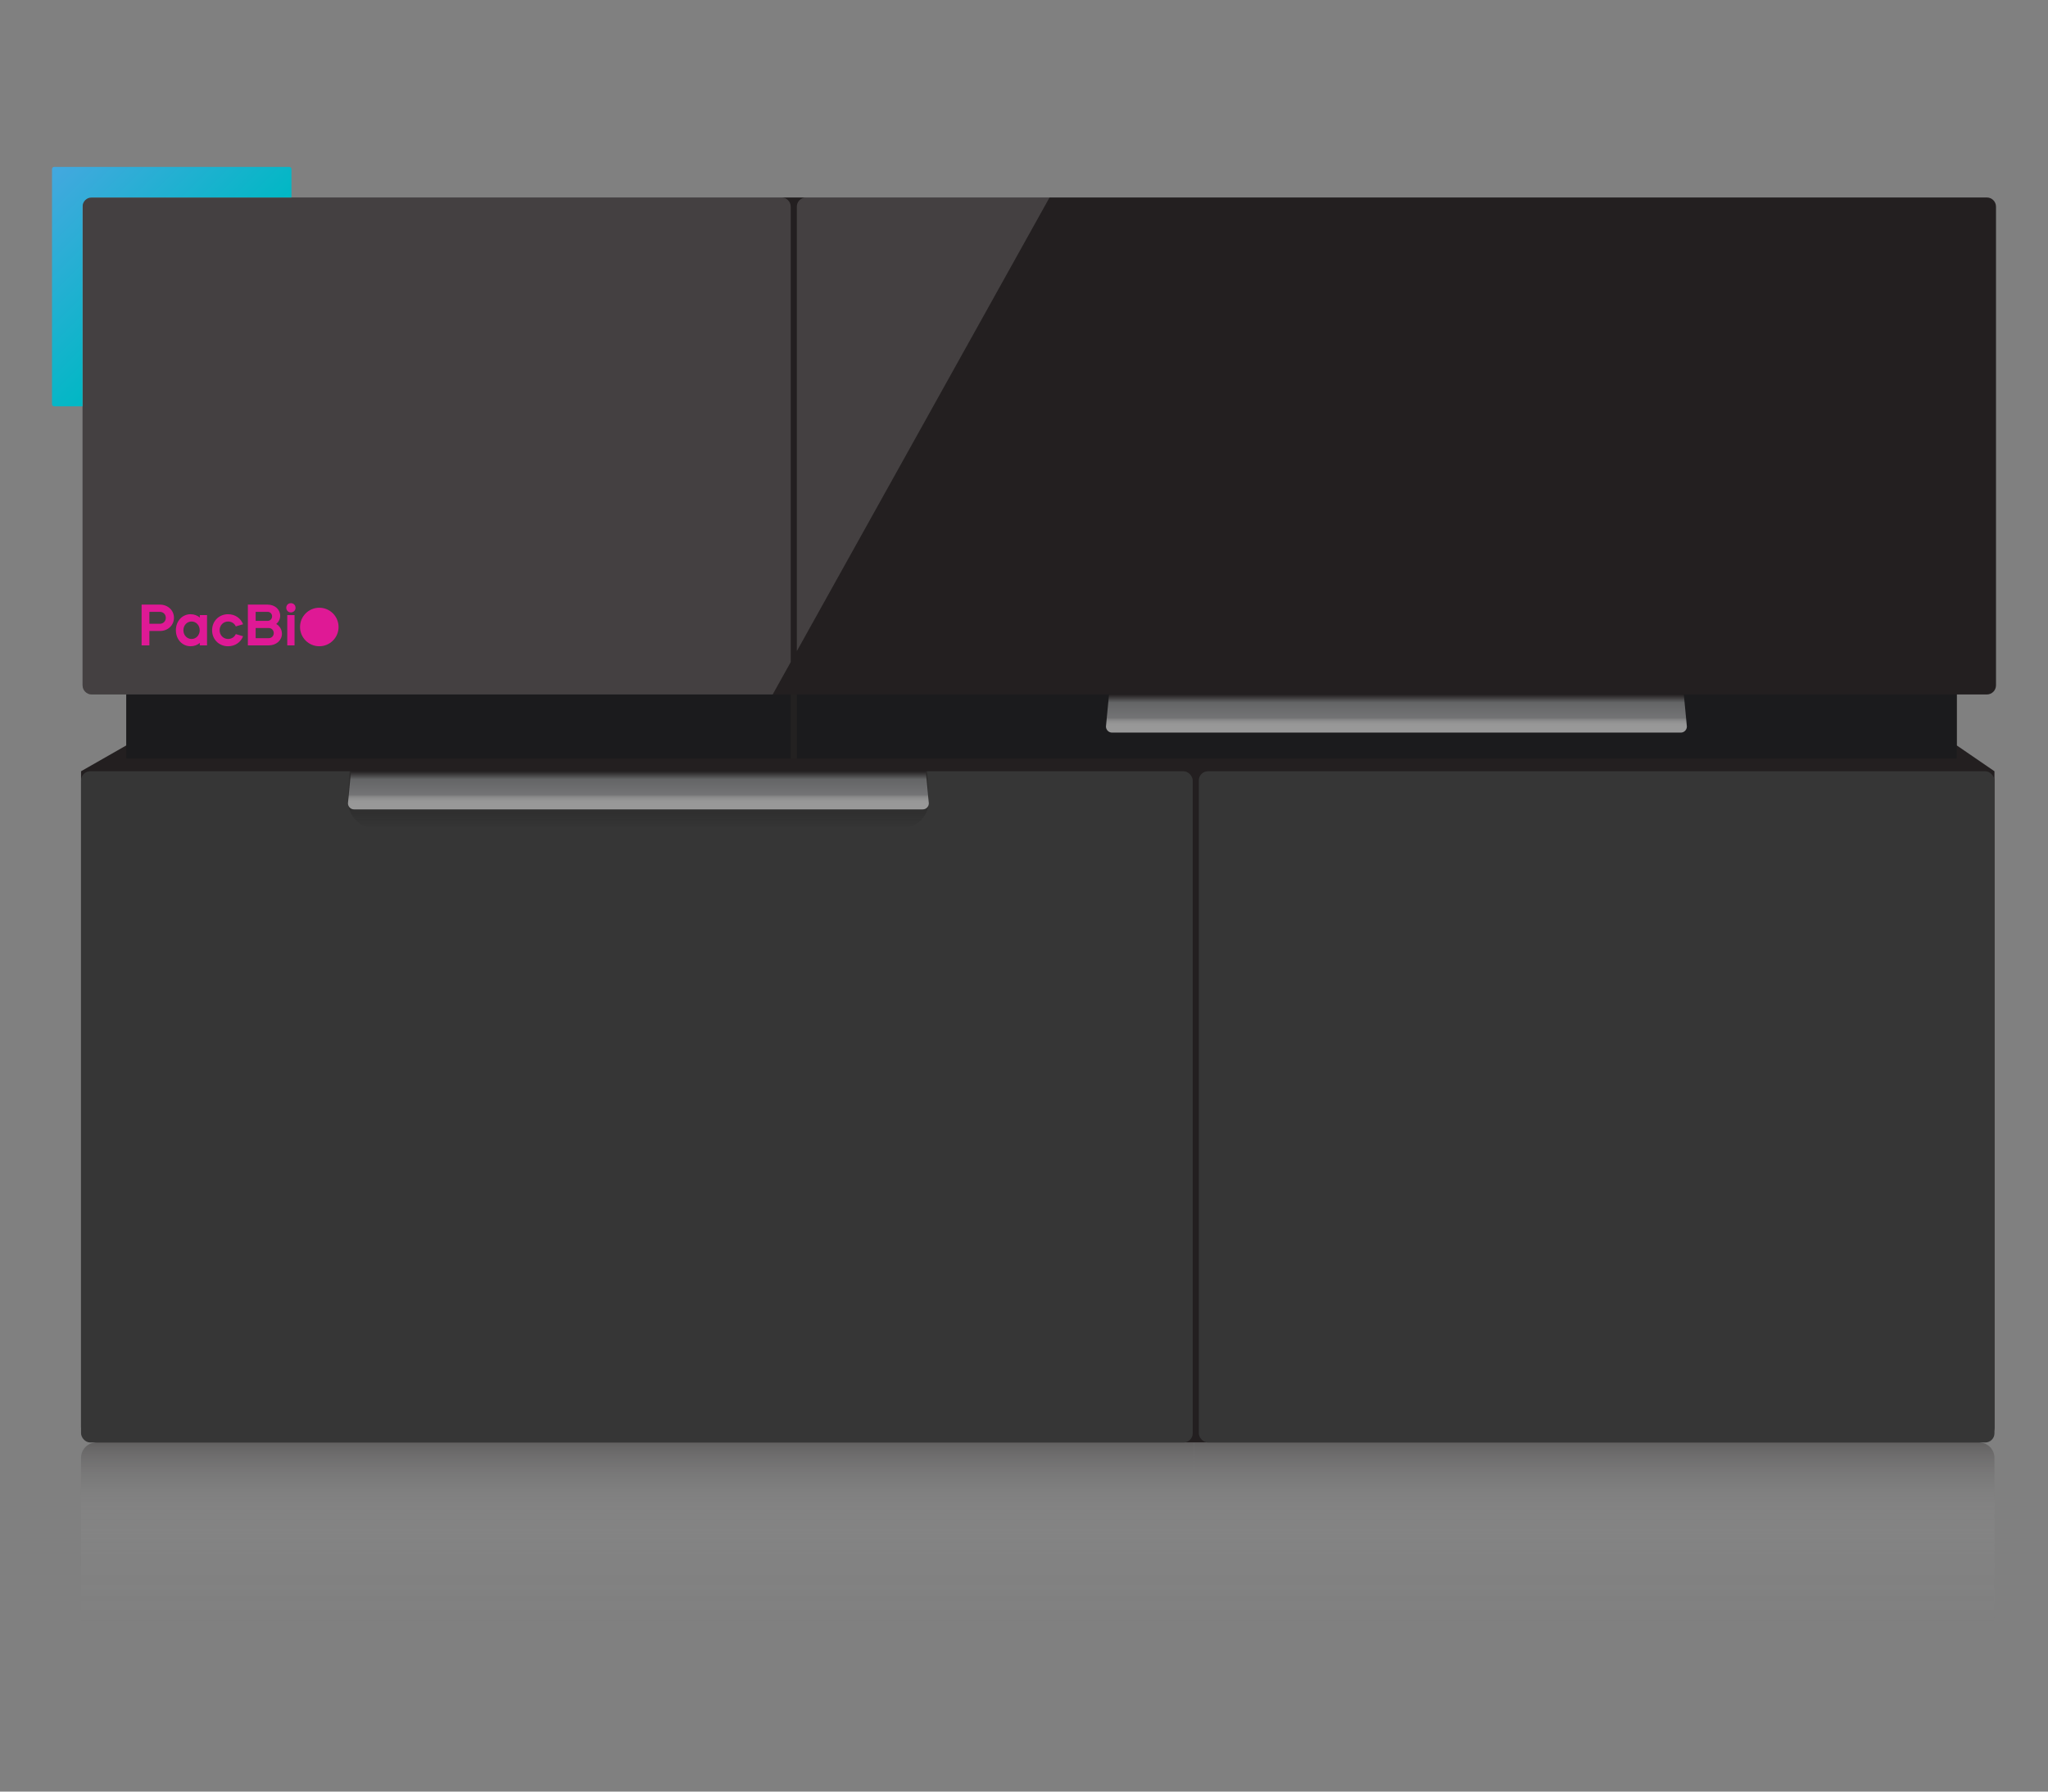 <?xml version="1.0" encoding="UTF-8"?>
<svg xmlns="http://www.w3.org/2000/svg" xmlns:xlink="http://www.w3.org/1999/xlink" viewBox="0 0 400 350">
  <rect x="0" y="0" width="400" height="350" fill="#808080" stroke="none"/>
  <defs>
    <style>
      .cls-1 {
        fill: url(#linear-gradient);
      }

      .cls-1, .cls-2, .cls-3, .cls-4, .cls-5, .cls-6, .cls-7, .cls-8, .cls-9, .cls-10, .cls-11, .cls-12 {
        stroke-width: 0px;
      }

      .cls-2 {
        fill: #fff;
        opacity: .15;
      }

      .cls-13 {
        opacity: .4;
      }

      .cls-3 {
        fill: url(#linear-gradient-4);
        opacity: .5;
      }

      .cls-4 {
        fill: url(#linear-gradient-2);
      }

      .cls-5 {
        fill: url(#linear-gradient-3);
      }

      .cls-6 {
        fill: url(#linear-gradient-5);
      }

      .cls-7 {
        fill: url(#linear-gradient-6);
      }

      .cls-14 {
        isolation: isolate;
      }

      .cls-8 {
        fill: #363636;
      }

      .cls-9 {
        fill: #231f20;
      }

      .cls-10 {
        fill: #222;
      }

      .cls-11 {
        fill: #101519;
      }

      .cls-12 {
        fill: #df1995;
      }

      .cls-15 {
        mix-blend-mode: multiply;
        opacity: .8;
      }
    </style>
    <linearGradient id="linear-gradient" x1="10.281" y1="32.732" x2="36.526" y2="58.977" gradientUnits="userSpaceOnUse">
      <stop offset="0" stop-color="#44a8df"/>
      <stop offset="1" stop-color="#00b8c4"/>
    </linearGradient>
    <linearGradient id="linear-gradient-2" x1="124.538" y1="-525.952" x2="124.538" y2="-490.355" gradientTransform="translate(0 -208.559) scale(1 -1)" gradientUnits="userSpaceOnUse">
      <stop offset="0" stop-color="#d8d9d9" stop-opacity="0"/>
      <stop offset=".363" stop-color="#c6c7c7" stop-opacity=".095"/>
      <stop offset=".667" stop-color="#919090" stop-opacity=".389"/>
      <stop offset=".948" stop-color="#383435" stop-opacity=".884"/>
      <stop offset="1" stop-color="#231f20"/>
    </linearGradient>
    <linearGradient id="linear-gradient-3" x1="311.396" x2="311.396" xlink:href="#linear-gradient-2"/>
    <linearGradient id="linear-gradient-4" x1="124.688" y1="161.837" x2="124.688" y2="150.209" gradientUnits="userSpaceOnUse">
      <stop offset="0" stop-color="#000" stop-opacity="0"/>
      <stop offset=".523" stop-color="#141212" stop-opacity=".591"/>
      <stop offset="1" stop-color="#231f20" stop-opacity="1"/>
      <stop offset="1" stop-color="#231f20"/>
    </linearGradient>
    <linearGradient id="linear-gradient-5" x1="124.688" y1="158.12" x2="124.688" y2="150.671" gradientUnits="userSpaceOnUse">
      <stop offset="0" stop-color="#999"/>
      <stop offset=".212" stop-color="#979797"/>
      <stop offset=".288" stop-color="#909090"/>
      <stop offset=".342" stop-color="#848485"/>
      <stop offset=".385" stop-color="#737375"/>
      <stop offset=".387" stop-color="#737375"/>
      <stop offset=".788" stop-color="#646566"/>
      <stop offset="1" stop-color="#231f20"/>
    </linearGradient>
    <linearGradient id="linear-gradient-6" x1="272.737" y1="143.119" x2="272.737" y2="135.671" xlink:href="#linear-gradient-5"/>
  </defs>
  <g class="cls-14">
    <g id="Layer_2" data-name="Layer 2">
      <g>
        <g id="img_onso_front_rfl">
          <path class="cls-9" d="m389.844,133.88V40.369c0-.989-.802-1.791-1.791-1.791H16.127v95.302c0,.989.802,1.791,1.791,1.791h6.738v9.956l-8.827,5.044v128.125c0,1.657,1.343,3,3,3h367.715c1.657,0,3-1.343,3-3v-128.125l-7.354-5.044v-9.956h5.862c.989,0,1.791-.802,1.791-1.791Z"/>
          <g>
            <path class="cls-1" d="m10.156,33.034v45.914c0,.237.192.429.429.429h5.542v-39.007c0-.989.802-1.791,1.791-1.791h39.007v-5.541c0-.237-.192-.429-.429-.429H10.583c-.235,0-.426.191-.426.426Z"/>
            <g class="cls-13">
              <rect class="cls-10" x="24.656" y="135.671" width="357.535" height="12.498"/>
              <rect class="cls-11" x="155.631" y="135.671" width="226.56" height="12.498"/>
              <rect class="cls-11" x="24.656" y="135.671" width="129.781" height="12.498"/>
              <g class="cls-15">
                <path class="cls-4" d="m233.248,281.796H18.829c-1.657,0-3,1.343-3,3v32.597h217.419v-35.597Z"/>
              </g>
              <g class="cls-15">
                <path class="cls-5" d="m386.544,281.796h-153.296v35.597h156.296v-32.597c0-1.657-1.343-3-3-3Z"/>
              </g>
            </g>
          </g>
        </g>
        <rect class="cls-8" x="15.829" y="150.671" width="217.121" height="131.125" rx="1.791" ry="1.791"/>
        <rect class="cls-8" x="234.144" y="150.671" width="155.4" height="131.125" rx="1.791" ry="1.791"/>
        <path class="cls-2" d="m152.646,38.578H17.918c-.985,0-1.791.806-1.791,1.791v93.511c0,.985.806,1.791,1.791,1.791h132.995l3.523-6.326V40.369c0-.985-.806-1.791-1.791-1.791Zm0,0H17.918c-.985,0-1.791.806-1.791,1.791v93.511c0,.985.806,1.791,1.791,1.791h132.995l3.523-6.326V40.369c0-.985-.806-1.791-1.791-1.791Zm4.776-0c-.985,0-1.791.806-1.791,1.791v86.831l49.357-88.623h-47.566Zm0,0c-.985,0-1.791.806-1.791,1.791v86.831l49.357-88.623h-47.566Z"/>
        <g>
          <path class="cls-3" d="m73.331,161.837c-2.963,0-5.373-2.41-5.373-5.373l.369-6.255h112.722l.369,6.255c0,2.963-2.411,5.373-5.373,5.373h-102.712Z"/>
          <path class="cls-6" d="m68.555,150.671l-.597,6.254c0,.659.535,1.194,1.194,1.194h111.071c.659,0,1.194-.535,1.194-1.194l-.597-6.254h-112.265Z"/>
        </g>
        <path class="cls-7" d="m216.605,135.671l-.597,6.254c0,.659.535,1.194,1.194,1.194h111.071c.659,0,1.194-.535,1.194-1.194l-.597-6.254h-112.265Z"/>
        <g id="logo_pacbio_primary_rgb">
          <path class="cls-12" d="m31.225,118.117c1.57,0,2.752,1.115,2.752,2.57,0,1.467-1.183,2.582-2.752,2.582h-2.047v2.809h-1.524v-7.961h3.571Zm-2.047,1.41v2.332h2.047c.66,0,1.16-.501,1.16-1.171,0-.66-.5-1.16-1.16-1.16h-2.047Z"/>
          <path class="cls-12" d="m37.23,119.994c.694,0,1.308.239,1.797.648v-.478h1.41v5.914h-1.41v-.478c-.489.41-1.103.648-1.797.648-1.638,0-2.877-1.342-2.877-3.128s1.24-3.128,2.877-3.128Zm-1.41,3.128c0,.967.705,1.706,1.592,1.706.898,0,1.592-.739,1.592-1.706s-.694-1.706-1.592-1.706c-.887,0-1.592.739-1.592,1.706Z"/>
          <path class="cls-12" d="m41.426,123.121c0-1.786,1.342-3.128,3.128-3.128,1.365,0,2.468.785,2.923,1.956l-1.422.421c-.262-.58-.819-.955-1.501-.955-.933,0-1.661.739-1.661,1.706s.728,1.706,1.661,1.706c.682,0,1.24-.375,1.501-.955l1.422.421c-.455,1.171-1.558,1.956-2.923,1.956-1.786,0-3.128-1.342-3.128-3.128Z"/>
          <path class="cls-12" d="m48.408,118.117h3.856c1.41,0,2.457.933,2.457,2.172,0,.648-.284,1.217-.773,1.604.682.409,1.115,1.092,1.115,1.911,0,1.297-1.115,2.275-2.57,2.275h-4.083v-7.961Zm1.524,1.41v1.763h2.332c.5,0,.876-.375.876-.887,0-.501-.375-.876-.876-.876h-2.332Zm0,3.162v1.979h2.559c.557,0,.978-.432.978-.989s-.421-.989-.978-.989h-2.559Z"/>
          <path class="cls-12" d="m56.812,117.833c.523,0,.91.387.91.898,0,.523-.387.91-.91.91-.512,0-.898-.387-.898-.91,0-.512.387-.898.898-.898Zm-.705,2.331h1.422v5.914h-1.422v-5.914Z"/>
          <circle class="cls-12" cx="62.363" cy="122.487" r="3.762"/>
        </g>
      </g>
    </g>
  </g>
</svg>